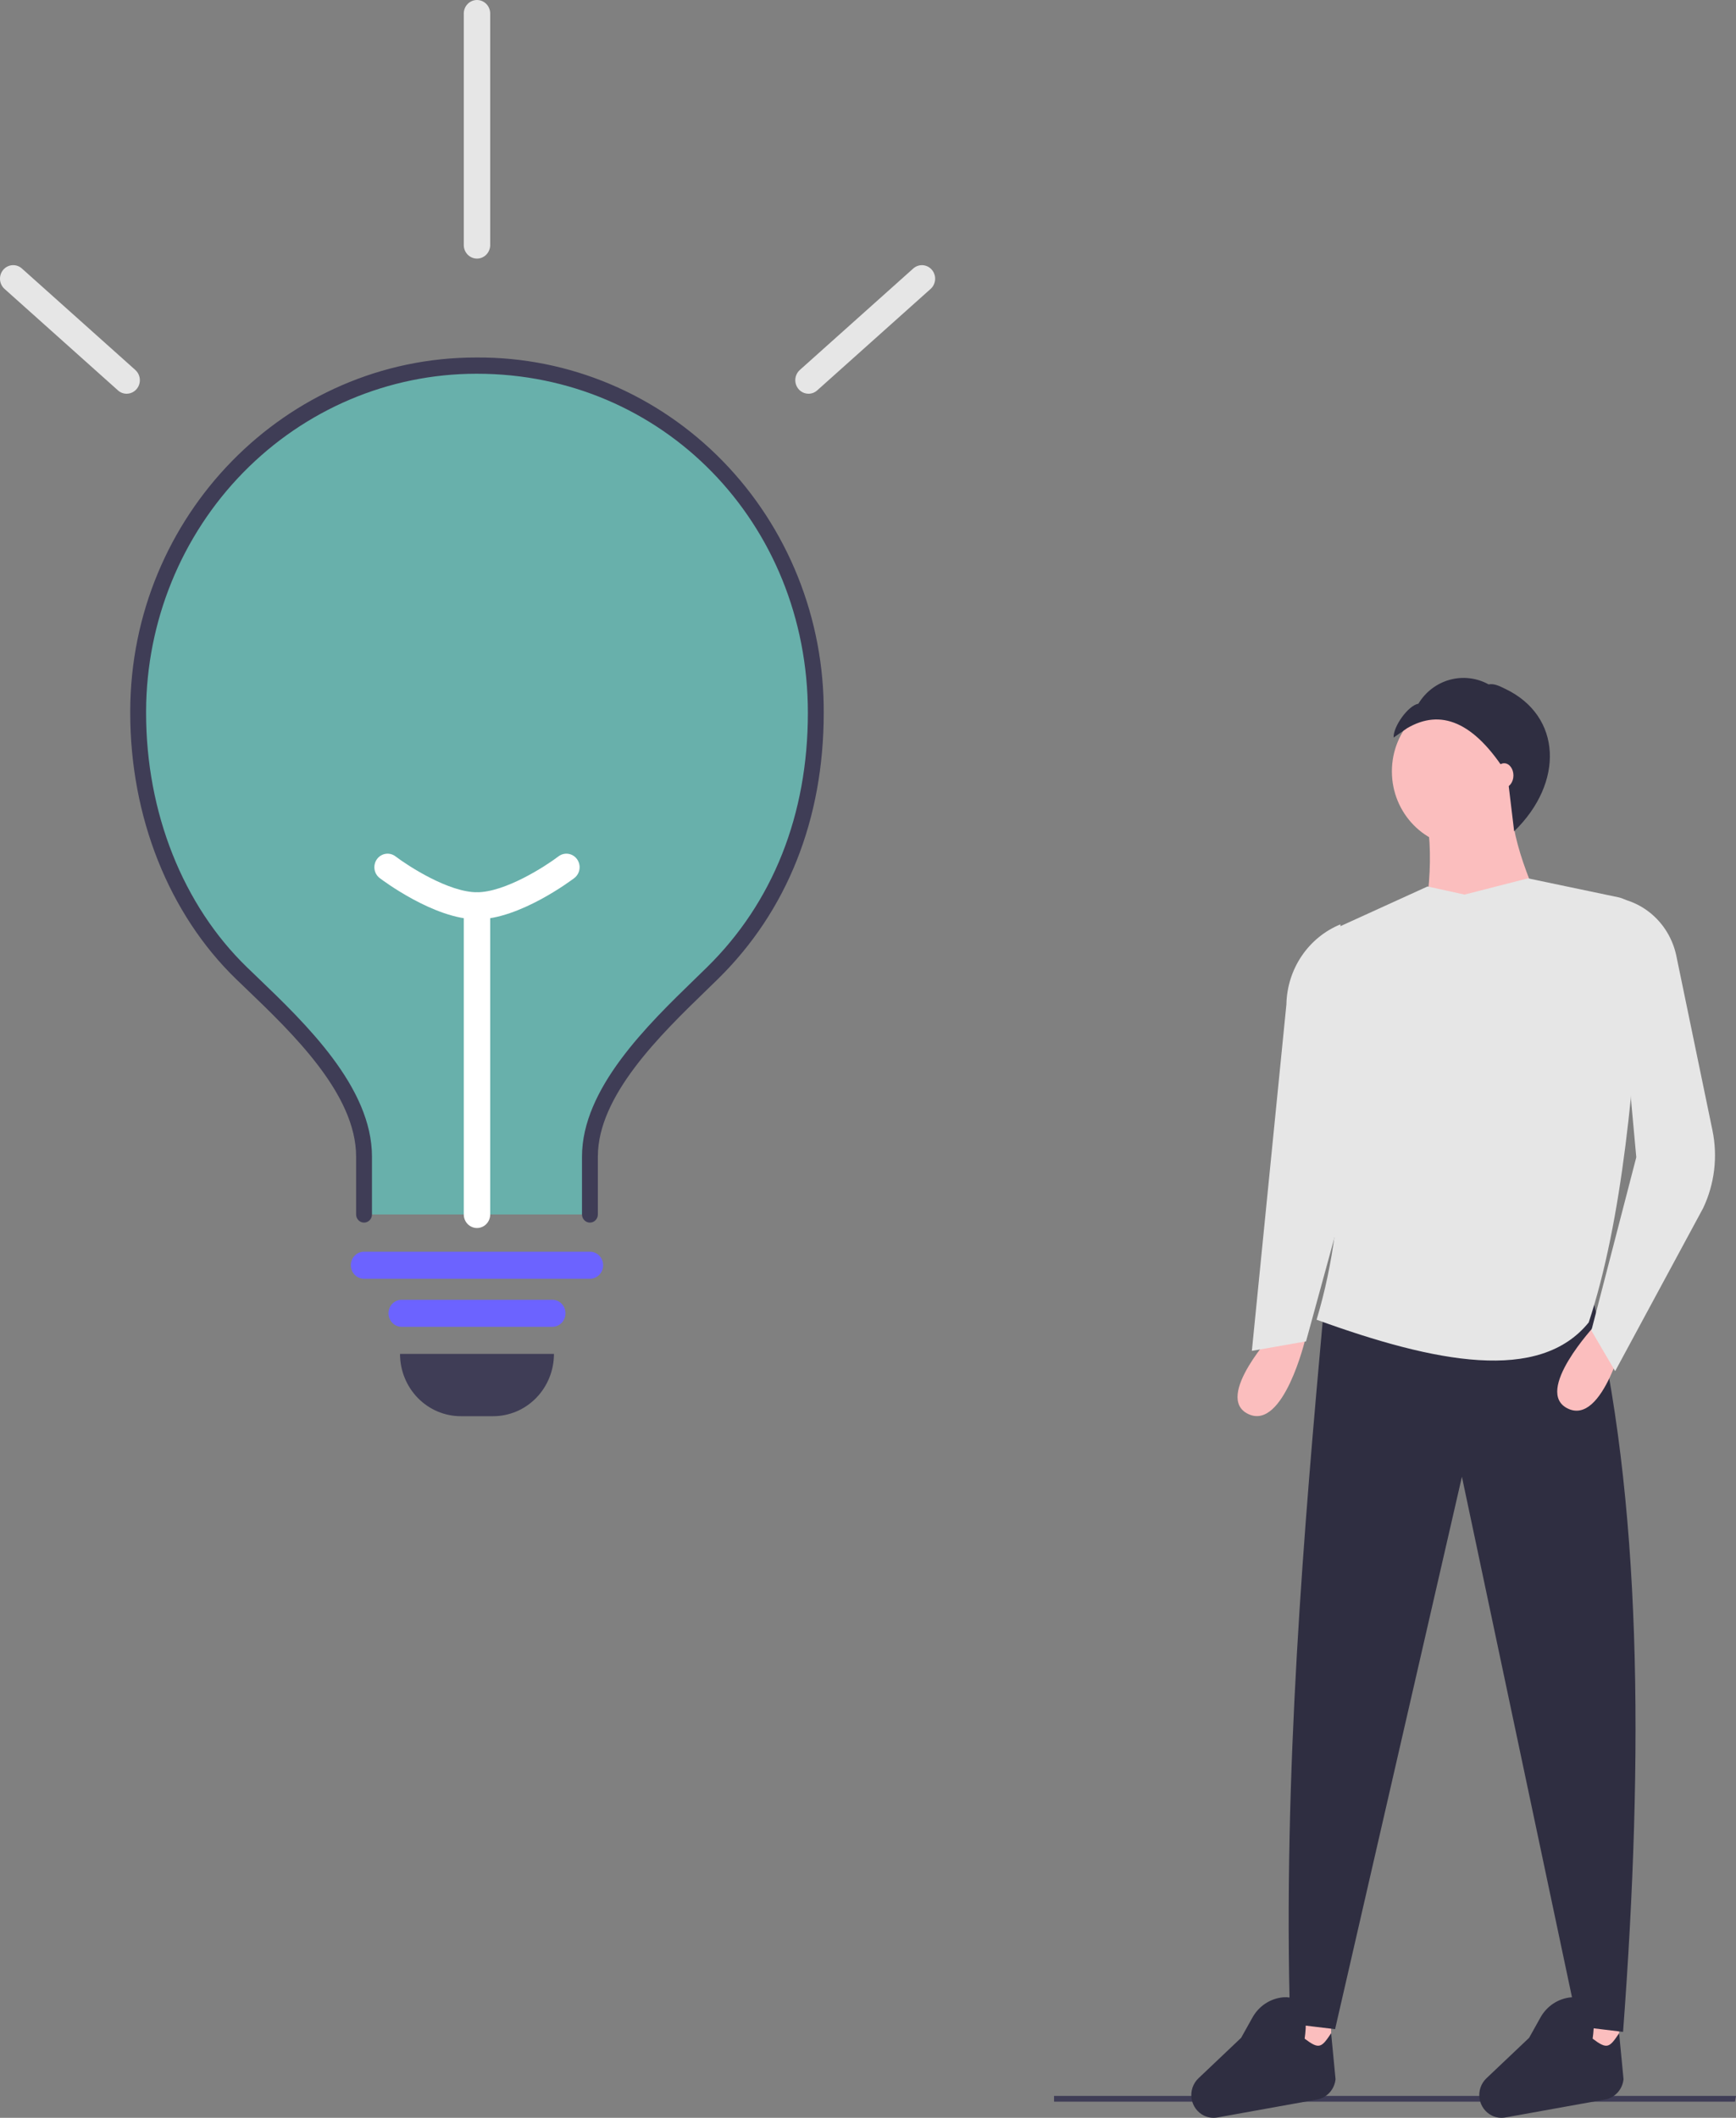 <svg id="idea" width="191" height="233" viewBox="0 0 191 233" fill="none" xmlns="http://www.w3.org/2000/svg">
	<rect x="0" y="0" width="191" height="233" fill="#808080" stroke="none"/>
	<g clip-path="url(#clip0)">
		<path d="M190.889 231.22H115.969V230.592H191L190.889 231.22Z" fill="#3F3D56" />
		<path d="M146.455 218.927H142.385V227.865H146.455V218.927Z" fill="#FBBEBE" />
		<path d="M178.139 219.225H174.07V228.162H178.139V219.225Z" fill="#FBBEBE" />
		<path d="M178.575 223.545L173.634 222.949L160.844 162.473L146.891 223.247L141.949 222.651C141.134 195.152 143.517 167.642 145.583 144.747L175.087 142.215C180.646 164.775 180.874 192.852 178.575 223.545Z" fill="#2F2E41" />
		<path d="M175.507 145.793C175.507 145.793 168.635 153.142 172.519 154.979C176.403 156.817 178.793 146.711 178.793 146.711L175.507 145.793Z" fill="#FBBEBE" />
		<path d="M140.334 146.389C140.334 146.389 133.462 153.738 137.346 155.575C141.231 157.412 143.621 147.307 143.621 147.307L140.334 146.389Z" fill="#FBBEBE" />
		<path d="M161.28 93.208C165.775 93.208 169.419 89.474 169.419 84.867C169.419 80.26 165.775 76.525 161.28 76.525C156.784 76.525 153.14 80.26 153.14 84.867C153.14 89.474 156.784 93.208 161.28 93.208Z" fill="#FBBEBE" />
		<path d="M170.727 102.295L156.193 103.784C157.536 97.586 157.862 91.796 156.193 86.803H166.366C165.814 90.963 167.88 96.433 170.727 102.295Z" fill="#FBBEBE" />
		<path d="M174.796 145.492C169.366 152.187 157.953 149.949 144.856 145.194C148.572 132.761 147.996 119.644 144.657 106.087C144.475 105.358 144.55 104.587 144.869 103.91C145.188 103.232 145.73 102.693 146.401 102.386L157.065 97.528L161.134 98.422L168.111 96.634L178.014 98.71C178.819 98.879 179.538 99.338 180.042 100.004C180.545 100.67 180.799 101.499 180.757 102.34C179.929 118.981 178.464 134.381 174.796 145.492Z" fill="#E6E6E6" />
		<path d="M177.703 150.854L175.087 146.386L180.029 127.319L177.412 98.72C179.1 98.893 180.69 99.611 181.953 100.771C183.216 101.931 184.086 103.473 184.438 105.173L188.407 124.349C189.006 127.239 188.646 130.252 187.387 132.91L177.703 150.854Z" fill="#E6E6E6" />
		<path d="M143.693 147.577L137.734 148.62L141.534 110.498C141.571 108.596 142.154 106.747 143.21 105.182C144.266 103.617 145.748 102.406 147.472 101.699L149.362 126.872L143.693 147.577Z" fill="#E6E6E6" />
		<path d="M144.907 230.988L133.939 232.962C133.441 233.052 132.928 232.981 132.471 232.76C132.11 232.585 131.795 232.321 131.556 231.993C131.316 231.664 131.159 231.28 131.099 230.875C131.038 230.469 131.075 230.055 131.207 229.668C131.339 229.28 131.561 228.932 131.855 228.654L136.553 224.198L137.778 222.004C138.123 221.369 138.615 220.83 139.21 220.435C139.806 220.041 140.487 219.802 141.193 219.74C143.288 219.591 143.979 221.225 143.541 224.293C145.132 225.492 145.384 225.308 146.455 223.694L146.941 228.751C146.885 229.3 146.657 229.815 146.29 230.219C145.923 230.622 145.438 230.892 144.907 230.988Z" fill="#2F2E41" />
		<path d="M176.592 230.988L165.623 232.962C165.125 233.052 164.613 232.981 164.156 232.76C163.794 232.585 163.48 232.321 163.24 231.993C163.001 231.664 162.844 231.28 162.783 230.875C162.722 230.469 162.759 230.055 162.891 229.668C163.023 229.28 163.246 228.932 163.539 228.654L168.238 224.198L169.463 222.004C169.807 221.369 170.299 220.83 170.894 220.435C171.49 220.041 172.171 219.802 172.878 219.74C174.972 219.591 175.664 221.225 175.226 224.293C176.817 225.492 177.068 225.308 178.139 223.694L178.625 228.751C178.57 229.3 178.341 229.815 177.974 230.219C177.607 230.622 177.122 230.892 176.592 230.988Z" fill="#2F2E41" />
		<path d="M154.818 80.114C158.486 77.963 162.16 79.337 165.84 85.207L166.592 91.459C172.115 86.097 171.836 78.778 165.642 75.802C165.033 75.51 164.443 75.177 163.781 75.294C162.471 74.574 160.942 74.393 159.507 74.788C158.071 75.183 156.837 76.125 156.056 77.421C154.912 77.624 153.271 79.954 153.33 81.143L154.818 80.114Z" fill="#2F2E41" />
		<path d="M165.494 86.654C166.056 86.654 166.512 86.054 166.512 85.314C166.512 84.573 166.056 83.973 165.494 83.973C164.933 83.973 164.477 84.573 164.477 85.314C164.477 86.054 164.933 86.654 165.494 86.654Z" fill="#FBBEBE" />
		<path d="M44.011 148.956H60.948C60.948 150.773 60.243 152.516 58.99 153.801C57.736 155.086 56.035 155.808 54.262 155.808H50.696C48.923 155.808 47.223 155.086 45.969 153.801C44.715 152.516 44.011 150.773 44.011 148.956H44.011Z" fill="#3F3D56" />
		<path d="M64.905 133.615V127.248C64.905 119.553 73.07 112.276 78.367 107.084C85.832 99.769 89.757 89.942 89.757 78.43C89.757 68.316 85.844 58.614 78.875 51.453C71.906 44.291 62.451 40.253 52.583 40.225C42.714 40.197 33.237 44.181 26.23 51.303C19.222 58.425 15.257 68.103 15.201 78.218C15.201 78.288 15.201 78.359 15.201 78.43C15.201 89.531 19.294 100.024 26.592 107.084C31.86 112.18 40.053 119.474 40.053 127.248V133.615" fill="#68B0AB" />
		<path d="M64.905 134.509C64.791 134.509 64.677 134.486 64.572 134.441C64.466 134.396 64.37 134.33 64.289 134.247C64.208 134.164 64.143 134.065 64.1 133.957C64.056 133.849 64.033 133.732 64.033 133.615V127.247C64.033 119.762 71.236 112.775 76.496 107.673C76.932 107.249 77.356 106.838 77.764 106.438C85.039 99.31 88.885 89.625 88.885 78.43C88.885 57.508 72.894 41.119 52.479 41.119C52.445 41.119 52.411 41.119 52.377 41.119C42.769 41.13 33.557 45.039 26.754 51.991C19.951 58.944 16.111 68.374 16.073 78.22V78.428C16.073 89.392 20.125 99.599 27.191 106.434C27.549 106.781 27.92 107.137 28.302 107.503C33.629 112.615 40.925 119.616 40.925 127.247V133.615C40.925 133.852 40.834 134.079 40.67 134.247C40.506 134.415 40.285 134.509 40.053 134.509C39.822 134.509 39.6 134.415 39.437 134.247C39.273 134.079 39.181 133.852 39.181 133.615V127.247C39.181 120.391 32.204 113.696 27.11 108.808C26.726 108.44 26.353 108.082 25.993 107.734C18.581 100.562 14.329 89.882 14.329 78.43V78.216C14.388 56.753 31.446 39.331 52.374 39.331C52.411 39.331 52.445 39.331 52.482 39.331C57.499 39.305 62.471 40.298 67.111 42.253C71.752 44.209 75.967 47.088 79.515 50.724C83.062 54.36 85.871 58.681 87.779 63.436C89.687 68.192 90.655 73.288 90.629 78.43C90.629 90.125 86.597 100.256 78.969 107.73C78.56 108.131 78.133 108.545 77.694 108.971C72.665 113.85 65.777 120.532 65.777 127.247V133.615C65.777 133.732 65.755 133.849 65.711 133.957C65.667 134.065 65.603 134.164 65.522 134.247C65.441 134.33 65.345 134.396 65.239 134.441C65.133 134.486 65.02 134.509 64.905 134.509Z" fill="#3F3D56" />
		<path d="M60.763 145.977H44.195C43.81 145.977 43.44 145.82 43.168 145.541C42.895 145.261 42.742 144.882 42.742 144.487C42.742 144.092 42.895 143.713 43.168 143.434C43.44 143.155 43.81 142.998 44.195 142.998H60.763C61.149 142.998 61.518 143.155 61.791 143.434C62.063 143.713 62.217 144.092 62.217 144.487C62.217 144.882 62.063 145.261 61.791 145.541C61.518 145.82 61.149 145.977 60.763 145.977Z" fill="#6C63FF" />
		<path d="M13.934 43.318C13.583 43.319 13.243 43.188 12.979 42.951L0.498 31.785C0.354 31.656 0.236 31.5 0.151 31.324C0.066 31.149 0.015 30.958 0.002 30.763C-0.011 30.568 0.014 30.372 0.075 30.186C0.136 30.001 0.232 29.829 0.357 29.682C0.483 29.535 0.636 29.414 0.807 29.327C0.978 29.24 1.164 29.189 1.355 29.175C1.545 29.162 1.736 29.188 1.917 29.25C2.098 29.313 2.265 29.411 2.409 29.54L14.891 40.706C15.114 40.906 15.272 41.17 15.344 41.464C15.417 41.758 15.4 42.068 15.296 42.352C15.192 42.636 15.006 42.88 14.762 43.053C14.519 43.226 14.23 43.318 13.934 43.318H13.934Z" fill="#E6E6E6" />
		<path d="M88.953 43.318C88.657 43.318 88.368 43.226 88.125 43.053C87.882 42.88 87.696 42.636 87.592 42.352C87.488 42.068 87.471 41.758 87.543 41.464C87.616 41.17 87.774 40.906 87.997 40.706L100.478 29.54C100.769 29.281 101.148 29.15 101.532 29.177C101.916 29.204 102.275 29.386 102.528 29.684C102.781 29.981 102.909 30.369 102.883 30.763C102.857 31.157 102.68 31.525 102.39 31.785L89.908 42.951C89.644 43.188 89.305 43.319 88.953 43.318Z" fill="#E6E6E6" />
		<path d="M64.905 140.69H40.053C39.668 140.69 39.298 140.533 39.026 140.254C38.753 139.974 38.6 139.595 38.6 139.2C38.6 138.805 38.753 138.426 39.026 138.147C39.298 137.868 39.668 137.711 40.053 137.711H64.905C65.291 137.711 65.66 137.868 65.933 138.147C66.206 138.426 66.359 138.805 66.359 139.2C66.359 139.595 66.206 139.974 65.933 140.254C65.66 140.533 65.291 140.69 64.905 140.69Z" fill="#6C63FF" />
		<path d="M52.479 135.104C52.288 135.104 52.099 135.066 51.923 134.991C51.747 134.916 51.587 134.807 51.452 134.668C51.317 134.53 51.209 134.366 51.136 134.185C51.063 134.004 51.026 133.811 51.026 133.615V99.655C51.026 99.26 51.179 98.881 51.452 98.602C51.724 98.322 52.094 98.165 52.479 98.165C52.865 98.165 53.234 98.322 53.507 98.602C53.78 98.881 53.933 99.26 53.933 99.655V133.615C53.933 133.811 53.895 134.004 53.822 134.185C53.749 134.366 53.642 134.53 53.507 134.668C53.372 134.807 53.212 134.916 53.035 134.991C52.859 135.066 52.67 135.104 52.479 135.104Z" fill="white" />
		<path d="M52.479 101.145C47.783 101.145 42.018 96.791 41.775 96.605C41.621 96.489 41.492 96.342 41.394 96.174C41.297 96.006 41.232 95.82 41.204 95.626C41.176 95.433 41.186 95.236 41.233 95.046C41.279 94.856 41.362 94.678 41.476 94.521C41.59 94.364 41.733 94.232 41.897 94.131C42.061 94.031 42.242 93.965 42.431 93.936C42.62 93.908 42.812 93.918 42.997 93.966C43.182 94.013 43.356 94.098 43.51 94.215C44.954 95.313 49.383 98.165 52.479 98.165C55.576 98.165 60.005 95.313 61.45 94.214C61.603 94.098 61.777 94.013 61.962 93.965C62.147 93.918 62.34 93.908 62.529 93.936C62.717 93.965 62.899 94.031 63.063 94.131C63.227 94.232 63.369 94.364 63.483 94.521C63.597 94.678 63.68 94.856 63.726 95.046C63.773 95.236 63.783 95.433 63.755 95.627C63.727 95.82 63.662 96.006 63.564 96.174C63.466 96.342 63.337 96.489 63.184 96.605C62.941 96.791 57.175 101.145 52.479 101.145Z" fill="white" />
		<path d="M52.479 28.449C52.094 28.449 51.724 28.292 51.452 28.013C51.179 27.733 51.026 27.355 51.026 26.96V1.49C51.026 1.095 51.179 0.716 51.451 0.436C51.724 0.157 52.094 0 52.479 0C52.865 0 53.234 0.157 53.507 0.436C53.779 0.716 53.933 1.095 53.933 1.49V26.96C53.932 27.355 53.779 27.733 53.507 28.013C53.234 28.292 52.865 28.449 52.479 28.449Z" fill="#E6E6E6" />
	</g>
	<defs>
		<clipPath id="clip0">
			<rect width="191" height="233" fill="white" />
		</clipPath>
	</defs>
</svg>

